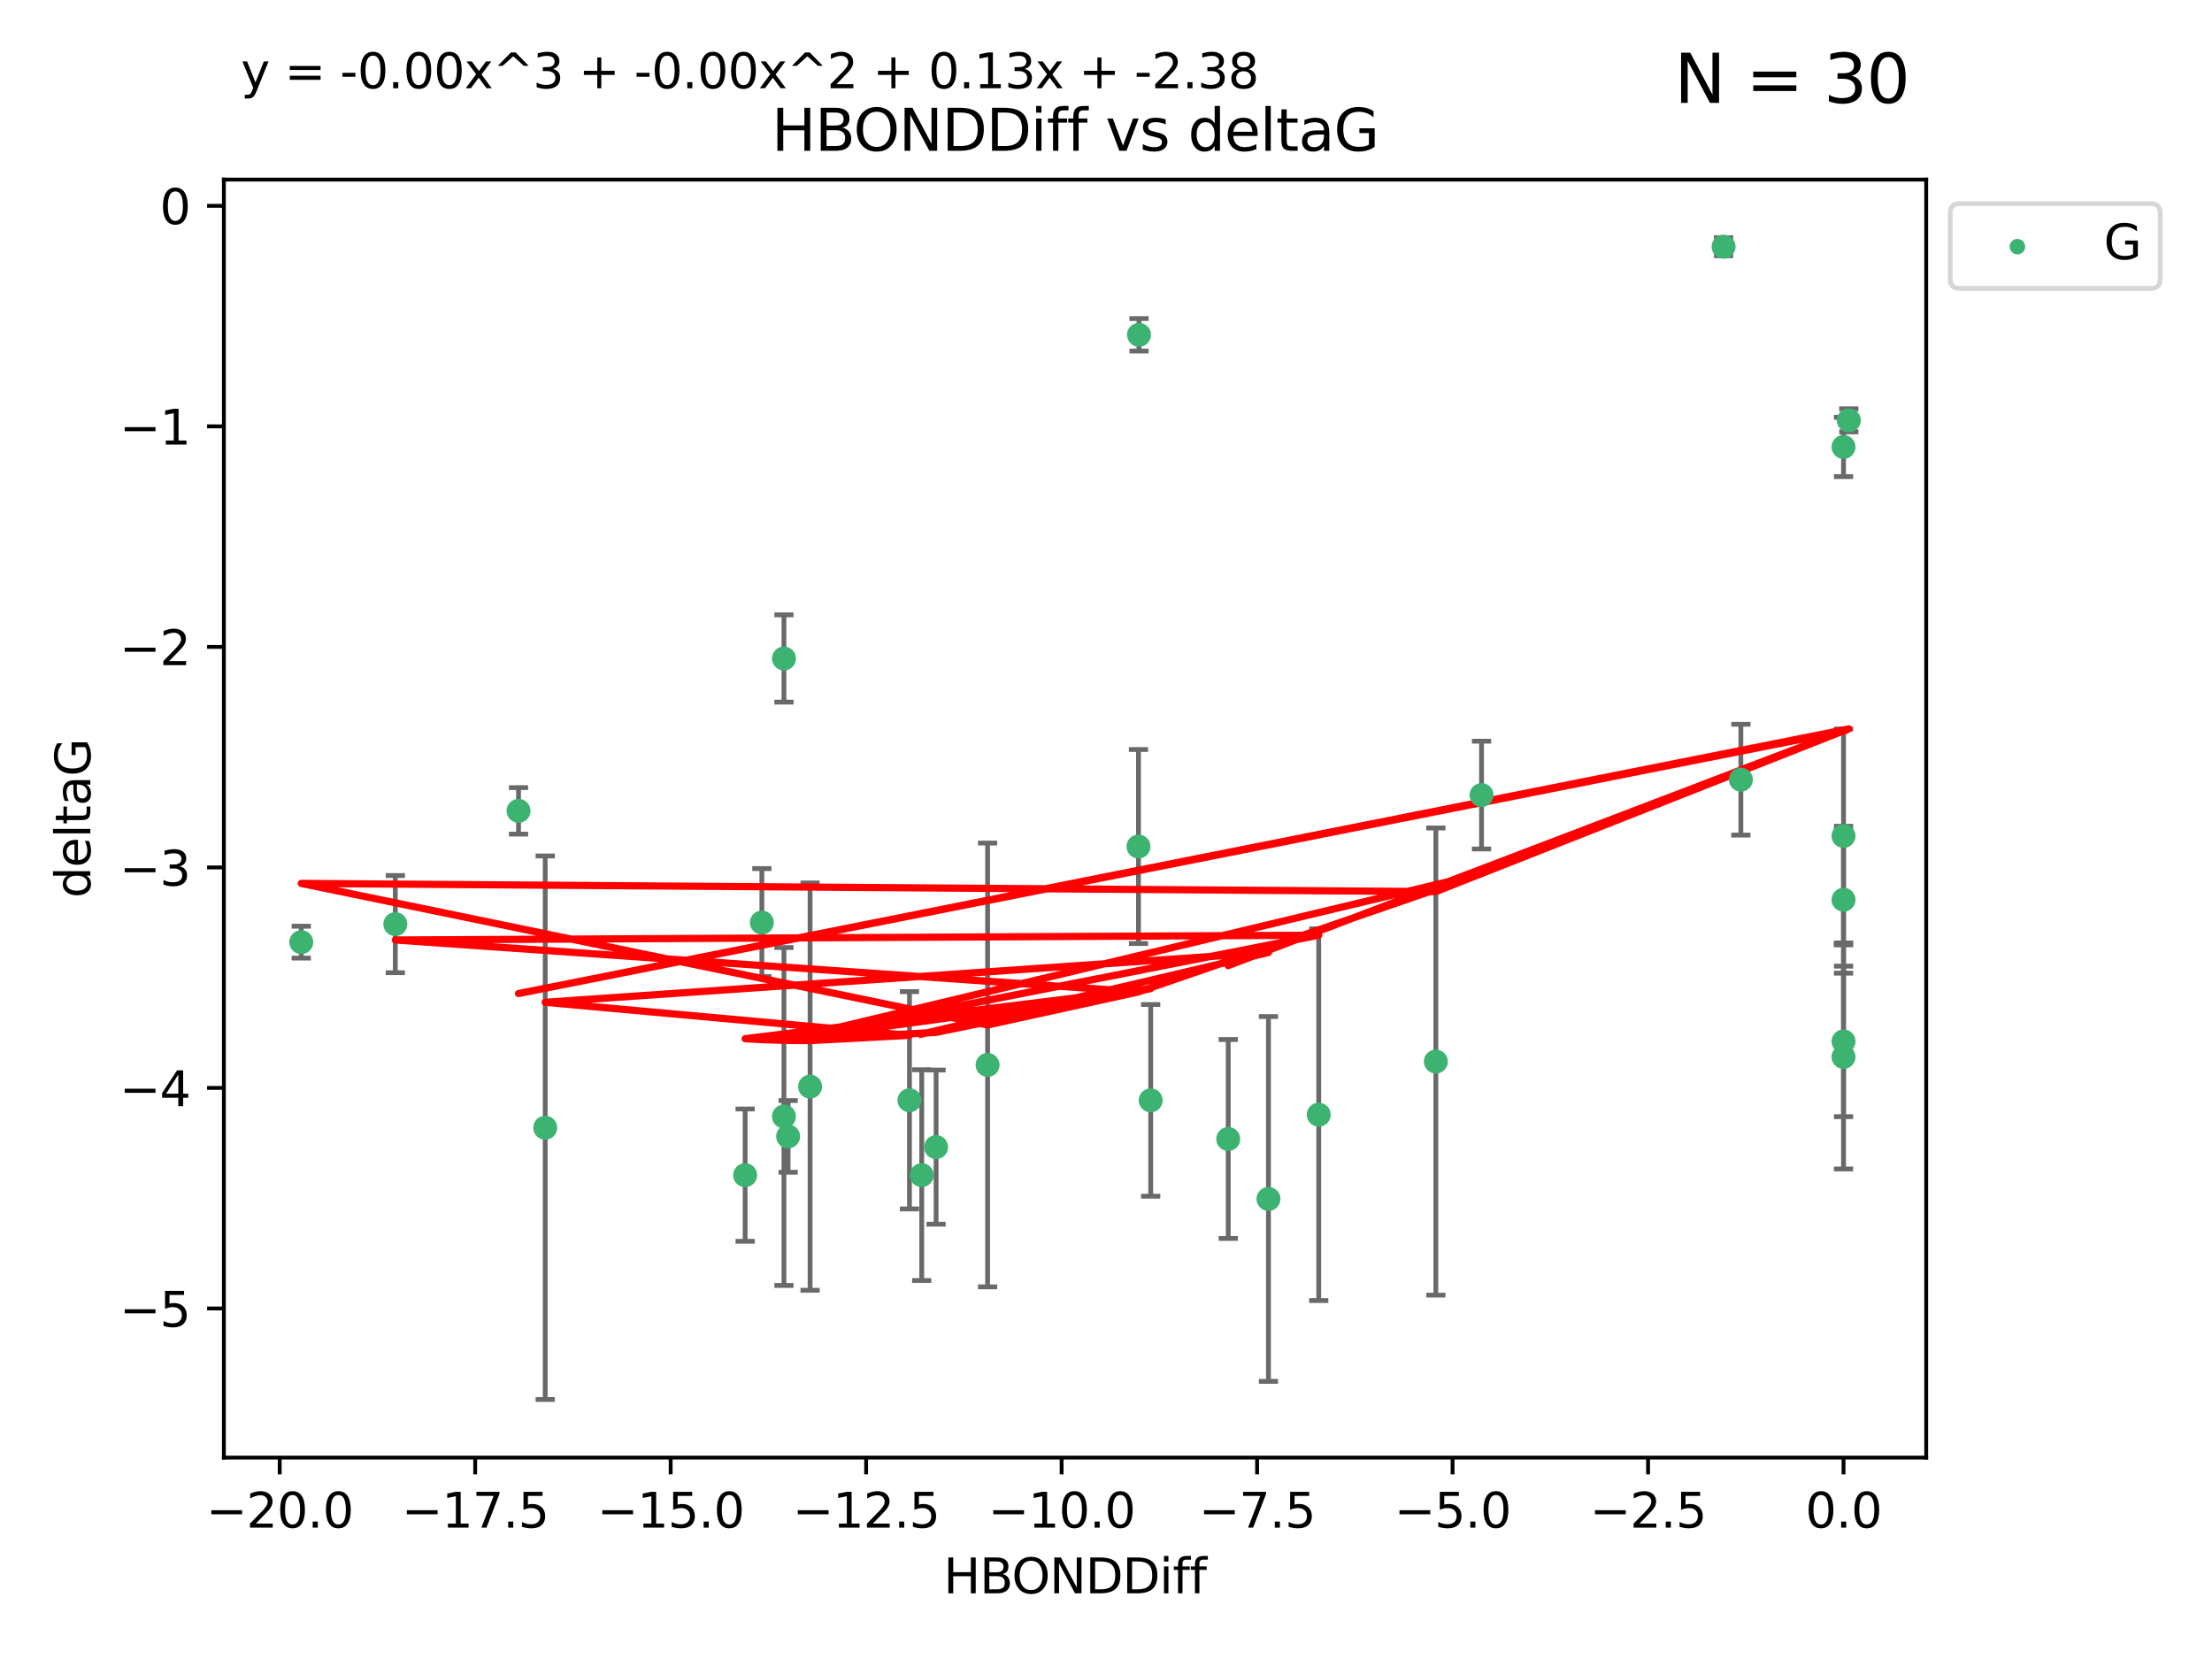 <?xml version="1.0" encoding="utf-8" standalone="no"?>
<!DOCTYPE svg PUBLIC "-//W3C//DTD SVG 1.1//EN"
  "http://www.w3.org/Graphics/SVG/1.1/DTD/svg11.dtd">
<svg xmlns:xlink="http://www.w3.org/1999/xlink" width="460.8pt" height="345.6pt" viewBox="0 0 460.8 345.6" xmlns="http://www.w3.org/2000/svg" version="1.1">
 <defs>
  <style type="text/css">*{stroke-linejoin: round; stroke-linecap: butt}</style>
 </defs>
 <g id="figure_1">
  <g id="patch_1">
   <path d="M 0 345.6 
L 460.8 345.6 
L 460.8 0 
L 0 0 
z
" style="fill: #ffffff"/>
  </g>
  <g id="axes_1">
   <g id="patch_2">
    <path d="M 46.64 303.64 
L 401.26 303.64 
L 401.26 37.411 
L 46.64 37.411 
z
" style="fill: #ffffff"/>
   </g>
   <g id="PathCollection_1">
    <defs>
     <path id="m42d927b22b" d="M 0 1.118 
C 0.297 1.118 0.581 1 0.791 0.791 
C 1 0.581 1.118 0.297 1.118 0 
C 1.118 -0.297 1 -0.581 0.791 -0.791 
C 0.581 -1 0.297 -1.118 0 -1.118 
C -0.297 -1.118 -0.581 -1 -0.791 -0.791 
C -1 -0.581 -1.118 -0.297 -1.118 0 
C -1.118 0.297 -1 0.581 -0.791 0.791 
C -0.581 1 -0.297 1.118 0 1.118 
z
" style="stroke: #3cb371"/>
    </defs>
    <g clip-path="url(#p8fd8afbc54)">
     <use xlink:href="#m42d927b22b" x="192.013" y="244.801" style="fill: #3cb371; stroke: #3cb371"/>
     <use xlink:href="#m42d927b22b" x="264.243" y="249.76" style="fill: #3cb371; stroke: #3cb371"/>
     <use xlink:href="#m42d927b22b" x="113.576" y="234.926" style="fill: #3cb371; stroke: #3cb371"/>
     <use xlink:href="#m42d927b22b" x="189.459" y="229.207" style="fill: #3cb371; stroke: #3cb371"/>
     <use xlink:href="#m42d927b22b" x="168.756" y="226.36" style="fill: #3cb371; stroke: #3cb371"/>
     <use xlink:href="#m42d927b22b" x="164.182" y="236.736" style="fill: #3cb371; stroke: #3cb371"/>
     <use xlink:href="#m42d927b22b" x="195.003" y="238.966" style="fill: #3cb371; stroke: #3cb371"/>
     <use xlink:href="#m42d927b22b" x="239.711" y="229.226" style="fill: #3cb371; stroke: #3cb371"/>
     <use xlink:href="#m42d927b22b" x="155.227" y="244.803" style="fill: #3cb371; stroke: #3cb371"/>
     <use xlink:href="#m42d927b22b" x="158.711" y="192.187" style="fill: #3cb371; stroke: #3cb371"/>
     <use xlink:href="#m42d927b22b" x="163.309" y="232.587" style="fill: #3cb371; stroke: #3cb371"/>
     <use xlink:href="#m42d927b22b" x="237.277" y="69.746" style="fill: #3cb371; stroke: #3cb371"/>
     <use xlink:href="#m42d927b22b" x="82.351" y="192.513" style="fill: #3cb371; stroke: #3cb371"/>
     <use xlink:href="#m42d927b22b" x="274.717" y="232.207" style="fill: #3cb371; stroke: #3cb371"/>
     <use xlink:href="#m42d927b22b" x="163.311" y="137.174" style="fill: #3cb371; stroke: #3cb371"/>
     <use xlink:href="#m42d927b22b" x="308.628" y="165.628" style="fill: #3cb371; stroke: #3cb371"/>
     <use xlink:href="#m42d927b22b" x="237.168" y="176.344" style="fill: #3cb371; stroke: #3cb371"/>
     <use xlink:href="#m42d927b22b" x="205.734" y="221.848" style="fill: #3cb371; stroke: #3cb371"/>
     <use xlink:href="#m42d927b22b" x="62.759" y="196.265" style="fill: #3cb371; stroke: #3cb371"/>
     <use xlink:href="#m42d927b22b" x="299.111" y="221.145" style="fill: #3cb371; stroke: #3cb371"/>
     <use xlink:href="#m42d927b22b" x="384.041" y="187.429" style="fill: #3cb371; stroke: #3cb371"/>
     <use xlink:href="#m42d927b22b" x="384.041" y="174.144" style="fill: #3cb371; stroke: #3cb371"/>
     <use xlink:href="#m42d927b22b" x="362.654" y="162.417" style="fill: #3cb371; stroke: #3cb371"/>
     <use xlink:href="#m42d927b22b" x="384.041" y="220.179" style="fill: #3cb371; stroke: #3cb371"/>
     <use xlink:href="#m42d927b22b" x="255.861" y="237.271" style="fill: #3cb371; stroke: #3cb371"/>
     <use xlink:href="#m42d927b22b" x="384.041" y="93.109" style="fill: #3cb371; stroke: #3cb371"/>
     <use xlink:href="#m42d927b22b" x="359.055" y="51.392" style="fill: #3cb371; stroke: #3cb371"/>
     <use xlink:href="#m42d927b22b" x="385.141" y="87.559" style="fill: #3cb371; stroke: #3cb371"/>
     <use xlink:href="#m42d927b22b" x="108.02" y="168.916" style="fill: #3cb371; stroke: #3cb371"/>
     <use xlink:href="#m42d927b22b" x="384.041" y="216.946" style="fill: #3cb371; stroke: #3cb371"/>
    </g>
   </g>
   <g id="matplotlib.axis_1">
    <g id="xtick_1">
     <g id="line2d_1">
      <defs>
       <path id="md6b98617ea" d="M 0 0 
L 0 3.5 
" style="stroke: #000000; stroke-width: 0.8"/>
      </defs>
      <g>
       <use xlink:href="#md6b98617ea" x="58.268" y="303.64" style="stroke: #000000; stroke-width: 0.8"/>
      </g>
     </g>
     <g id="text_1">
      <!-- −20.0 -->
      <g transform="translate(42.946 318.238)scale(0.1 -0.1)">
       <defs>
        <path id="DejaVuSans-2212" d="M 678 2272 
L 4684 2272 
L 4684 1741 
L 678 1741 
L 678 2272 
z
" transform="scale(0.016)"/>
        <path id="DejaVuSans-32" d="M 1228 531 
L 3431 531 
L 3431 0 
L 469 0 
L 469 531 
Q 828 903 1448 1529 
Q 2069 2156 2228 2338 
Q 2531 2678 2651 2914 
Q 2772 3150 2772 3378 
Q 2772 3750 2511 3984 
Q 2250 4219 1831 4219 
Q 1534 4219 1204 4116 
Q 875 4013 500 3803 
L 500 4441 
Q 881 4594 1212 4672 
Q 1544 4750 1819 4750 
Q 2544 4750 2975 4387 
Q 3406 4025 3406 3419 
Q 3406 3131 3298 2873 
Q 3191 2616 2906 2266 
Q 2828 2175 2409 1742 
Q 1991 1309 1228 531 
z
" transform="scale(0.016)"/>
        <path id="DejaVuSans-30" d="M 2034 4250 
Q 1547 4250 1301 3770 
Q 1056 3291 1056 2328 
Q 1056 1369 1301 889 
Q 1547 409 2034 409 
Q 2525 409 2770 889 
Q 3016 1369 3016 2328 
Q 3016 3291 2770 3770 
Q 2525 4250 2034 4250 
z
M 2034 4750 
Q 2819 4750 3233 4129 
Q 3647 3509 3647 2328 
Q 3647 1150 3233 529 
Q 2819 -91 2034 -91 
Q 1250 -91 836 529 
Q 422 1150 422 2328 
Q 422 3509 836 4129 
Q 1250 4750 2034 4750 
z
" transform="scale(0.016)"/>
        <path id="DejaVuSans-2e" d="M 684 794 
L 1344 794 
L 1344 0 
L 684 0 
L 684 794 
z
" transform="scale(0.016)"/>
       </defs>
       <use xlink:href="#DejaVuSans-2212"/>
       <use xlink:href="#DejaVuSans-32" x="83.789"/>
       <use xlink:href="#DejaVuSans-30" x="147.412"/>
       <use xlink:href="#DejaVuSans-2e" x="211.035"/>
       <use xlink:href="#DejaVuSans-30" x="242.822"/>
      </g>
     </g>
    </g>
    <g id="xtick_2">
     <g id="line2d_2">
      <g>
       <use xlink:href="#md6b98617ea" x="98.99" y="303.64" style="stroke: #000000; stroke-width: 0.8"/>
      </g>
     </g>
     <g id="text_2">
      <!-- −17.5 -->
      <g transform="translate(83.667 318.238)scale(0.1 -0.1)">
       <defs>
        <path id="DejaVuSans-31" d="M 794 531 
L 1825 531 
L 1825 4091 
L 703 3866 
L 703 4441 
L 1819 4666 
L 2450 4666 
L 2450 531 
L 3481 531 
L 3481 0 
L 794 0 
L 794 531 
z
" transform="scale(0.016)"/>
        <path id="DejaVuSans-37" d="M 525 4666 
L 3525 4666 
L 3525 4397 
L 1831 0 
L 1172 0 
L 2766 4134 
L 525 4134 
L 525 4666 
z
" transform="scale(0.016)"/>
        <path id="DejaVuSans-35" d="M 691 4666 
L 3169 4666 
L 3169 4134 
L 1269 4134 
L 1269 2991 
Q 1406 3038 1543 3061 
Q 1681 3084 1819 3084 
Q 2600 3084 3056 2656 
Q 3513 2228 3513 1497 
Q 3513 744 3044 326 
Q 2575 -91 1722 -91 
Q 1428 -91 1123 -41 
Q 819 9 494 109 
L 494 744 
Q 775 591 1075 516 
Q 1375 441 1709 441 
Q 2250 441 2565 725 
Q 2881 1009 2881 1497 
Q 2881 1984 2565 2268 
Q 2250 2553 1709 2553 
Q 1456 2553 1204 2497 
Q 953 2441 691 2322 
L 691 4666 
z
" transform="scale(0.016)"/>
       </defs>
       <use xlink:href="#DejaVuSans-2212"/>
       <use xlink:href="#DejaVuSans-31" x="83.789"/>
       <use xlink:href="#DejaVuSans-37" x="147.412"/>
       <use xlink:href="#DejaVuSans-2e" x="211.035"/>
       <use xlink:href="#DejaVuSans-35" x="242.822"/>
      </g>
     </g>
    </g>
    <g id="xtick_3">
     <g id="line2d_3">
      <g>
       <use xlink:href="#md6b98617ea" x="139.712" y="303.64" style="stroke: #000000; stroke-width: 0.8"/>
      </g>
     </g>
     <g id="text_3">
      <!-- −15.0 -->
      <g transform="translate(124.389 318.238)scale(0.1 -0.1)">
       <use xlink:href="#DejaVuSans-2212"/>
       <use xlink:href="#DejaVuSans-31" x="83.789"/>
       <use xlink:href="#DejaVuSans-35" x="147.412"/>
       <use xlink:href="#DejaVuSans-2e" x="211.035"/>
       <use xlink:href="#DejaVuSans-30" x="242.822"/>
      </g>
     </g>
    </g>
    <g id="xtick_4">
     <g id="line2d_4">
      <g>
       <use xlink:href="#md6b98617ea" x="180.433" y="303.64" style="stroke: #000000; stroke-width: 0.8"/>
      </g>
     </g>
     <g id="text_4">
      <!-- −12.5 -->
      <g transform="translate(165.111 318.238)scale(0.1 -0.1)">
       <use xlink:href="#DejaVuSans-2212"/>
       <use xlink:href="#DejaVuSans-31" x="83.789"/>
       <use xlink:href="#DejaVuSans-32" x="147.412"/>
       <use xlink:href="#DejaVuSans-2e" x="211.035"/>
       <use xlink:href="#DejaVuSans-35" x="242.822"/>
      </g>
     </g>
    </g>
    <g id="xtick_5">
     <g id="line2d_5">
      <g>
       <use xlink:href="#md6b98617ea" x="221.155" y="303.64" style="stroke: #000000; stroke-width: 0.8"/>
      </g>
     </g>
     <g id="text_5">
      <!-- −10.0 -->
      <g transform="translate(205.832 318.238)scale(0.1 -0.1)">
       <use xlink:href="#DejaVuSans-2212"/>
       <use xlink:href="#DejaVuSans-31" x="83.789"/>
       <use xlink:href="#DejaVuSans-30" x="147.412"/>
       <use xlink:href="#DejaVuSans-2e" x="211.035"/>
       <use xlink:href="#DejaVuSans-30" x="242.822"/>
      </g>
     </g>
    </g>
    <g id="xtick_6">
     <g id="line2d_6">
      <g>
       <use xlink:href="#md6b98617ea" x="261.877" y="303.64" style="stroke: #000000; stroke-width: 0.8"/>
      </g>
     </g>
     <g id="text_6">
      <!-- −7.5 -->
      <g transform="translate(249.735 318.238)scale(0.1 -0.1)">
       <use xlink:href="#DejaVuSans-2212"/>
       <use xlink:href="#DejaVuSans-37" x="83.789"/>
       <use xlink:href="#DejaVuSans-2e" x="147.412"/>
       <use xlink:href="#DejaVuSans-35" x="179.199"/>
      </g>
     </g>
    </g>
    <g id="xtick_7">
     <g id="line2d_7">
      <g>
       <use xlink:href="#md6b98617ea" x="302.598" y="303.64" style="stroke: #000000; stroke-width: 0.8"/>
      </g>
     </g>
     <g id="text_7">
      <!-- −5.0 -->
      <g transform="translate(290.457 318.238)scale(0.1 -0.1)">
       <use xlink:href="#DejaVuSans-2212"/>
       <use xlink:href="#DejaVuSans-35" x="83.789"/>
       <use xlink:href="#DejaVuSans-2e" x="147.412"/>
       <use xlink:href="#DejaVuSans-30" x="179.199"/>
      </g>
     </g>
    </g>
    <g id="xtick_8">
     <g id="line2d_8">
      <g>
       <use xlink:href="#md6b98617ea" x="343.32" y="303.64" style="stroke: #000000; stroke-width: 0.8"/>
      </g>
     </g>
     <g id="text_8">
      <!-- −2.5 -->
      <g transform="translate(331.178 318.238)scale(0.1 -0.1)">
       <use xlink:href="#DejaVuSans-2212"/>
       <use xlink:href="#DejaVuSans-32" x="83.789"/>
       <use xlink:href="#DejaVuSans-2e" x="147.412"/>
       <use xlink:href="#DejaVuSans-35" x="179.199"/>
      </g>
     </g>
    </g>
    <g id="xtick_9">
     <g id="line2d_9">
      <g>
       <use xlink:href="#md6b98617ea" x="384.041" y="303.64" style="stroke: #000000; stroke-width: 0.8"/>
      </g>
     </g>
     <g id="text_9">
      <!-- 0.0 -->
      <g transform="translate(376.09 318.238)scale(0.1 -0.1)">
       <use xlink:href="#DejaVuSans-30"/>
       <use xlink:href="#DejaVuSans-2e" x="63.623"/>
       <use xlink:href="#DejaVuSans-30" x="95.41"/>
      </g>
     </g>
    </g>
    <g id="text_10">
     <!-- HBONDDiff -->
     <g transform="translate(196.561 331.917)scale(0.1 -0.1)">
      <defs>
       <path id="DejaVuSans-48" d="M 628 4666 
L 1259 4666 
L 1259 2753 
L 3553 2753 
L 3553 4666 
L 4184 4666 
L 4184 0 
L 3553 0 
L 3553 2222 
L 1259 2222 
L 1259 0 
L 628 0 
L 628 4666 
z
" transform="scale(0.016)"/>
       <path id="DejaVuSans-42" d="M 1259 2228 
L 1259 519 
L 2272 519 
Q 2781 519 3026 730 
Q 3272 941 3272 1375 
Q 3272 1813 3026 2020 
Q 2781 2228 2272 2228 
L 1259 2228 
z
M 1259 4147 
L 1259 2741 
L 2194 2741 
Q 2656 2741 2882 2914 
Q 3109 3088 3109 3444 
Q 3109 3797 2882 3972 
Q 2656 4147 2194 4147 
L 1259 4147 
z
M 628 4666 
L 2241 4666 
Q 2963 4666 3353 4366 
Q 3744 4066 3744 3513 
Q 3744 3084 3544 2831 
Q 3344 2578 2956 2516 
Q 3422 2416 3680 2098 
Q 3938 1781 3938 1306 
Q 3938 681 3513 340 
Q 3088 0 2303 0 
L 628 0 
L 628 4666 
z
" transform="scale(0.016)"/>
       <path id="DejaVuSans-4f" d="M 2522 4238 
Q 1834 4238 1429 3725 
Q 1025 3213 1025 2328 
Q 1025 1447 1429 934 
Q 1834 422 2522 422 
Q 3209 422 3611 934 
Q 4013 1447 4013 2328 
Q 4013 3213 3611 3725 
Q 3209 4238 2522 4238 
z
M 2522 4750 
Q 3503 4750 4090 4092 
Q 4678 3434 4678 2328 
Q 4678 1225 4090 567 
Q 3503 -91 2522 -91 
Q 1538 -91 948 565 
Q 359 1222 359 2328 
Q 359 3434 948 4092 
Q 1538 4750 2522 4750 
z
" transform="scale(0.016)"/>
       <path id="DejaVuSans-4e" d="M 628 4666 
L 1478 4666 
L 3547 763 
L 3547 4666 
L 4159 4666 
L 4159 0 
L 3309 0 
L 1241 3903 
L 1241 0 
L 628 0 
L 628 4666 
z
" transform="scale(0.016)"/>
       <path id="DejaVuSans-44" d="M 1259 4147 
L 1259 519 
L 2022 519 
Q 2988 519 3436 956 
Q 3884 1394 3884 2338 
Q 3884 3275 3436 3711 
Q 2988 4147 2022 4147 
L 1259 4147 
z
M 628 4666 
L 1925 4666 
Q 3281 4666 3915 4102 
Q 4550 3538 4550 2338 
Q 4550 1131 3912 565 
Q 3275 0 1925 0 
L 628 0 
L 628 4666 
z
" transform="scale(0.016)"/>
       <path id="DejaVuSans-69" d="M 603 3500 
L 1178 3500 
L 1178 0 
L 603 0 
L 603 3500 
z
M 603 4863 
L 1178 4863 
L 1178 4134 
L 603 4134 
L 603 4863 
z
" transform="scale(0.016)"/>
       <path id="DejaVuSans-66" d="M 2375 4863 
L 2375 4384 
L 1825 4384 
Q 1516 4384 1395 4259 
Q 1275 4134 1275 3809 
L 1275 3500 
L 2222 3500 
L 2222 3053 
L 1275 3053 
L 1275 0 
L 697 0 
L 697 3053 
L 147 3053 
L 147 3500 
L 697 3500 
L 697 3744 
Q 697 4328 969 4595 
Q 1241 4863 1831 4863 
L 2375 4863 
z
" transform="scale(0.016)"/>
      </defs>
      <use xlink:href="#DejaVuSans-48"/>
      <use xlink:href="#DejaVuSans-42" x="75.195"/>
      <use xlink:href="#DejaVuSans-4f" x="142.049"/>
      <use xlink:href="#DejaVuSans-4e" x="220.76"/>
      <use xlink:href="#DejaVuSans-44" x="295.564"/>
      <use xlink:href="#DejaVuSans-44" x="372.566"/>
      <use xlink:href="#DejaVuSans-69" x="449.568"/>
      <use xlink:href="#DejaVuSans-66" x="477.352"/>
      <use xlink:href="#DejaVuSans-66" x="512.557"/>
     </g>
    </g>
   </g>
   <g id="matplotlib.axis_2">
    <g id="ytick_1">
     <g id="line2d_10">
      <defs>
       <path id="m2f2ed329f3" d="M 0 0 
L -3.5 0 
" style="stroke: #000000; stroke-width: 0.8"/>
      </defs>
      <g>
       <use xlink:href="#m2f2ed329f3" x="46.64" y="272.58" style="stroke: #000000; stroke-width: 0.8"/>
      </g>
     </g>
     <g id="text_11">
      <!-- −5 -->
      <g transform="translate(24.898 276.379)scale(0.1 -0.1)">
       <use xlink:href="#DejaVuSans-2212"/>
       <use xlink:href="#DejaVuSans-35" x="83.789"/>
      </g>
     </g>
    </g>
    <g id="ytick_2">
     <g id="line2d_11">
      <g>
       <use xlink:href="#m2f2ed329f3" x="46.64" y="226.639" style="stroke: #000000; stroke-width: 0.8"/>
      </g>
     </g>
     <g id="text_12">
      <!-- −4 -->
      <g transform="translate(24.898 230.438)scale(0.1 -0.1)">
       <defs>
        <path id="DejaVuSans-34" d="M 2419 4116 
L 825 1625 
L 2419 1625 
L 2419 4116 
z
M 2253 4666 
L 3047 4666 
L 3047 1625 
L 3713 1625 
L 3713 1100 
L 3047 1100 
L 3047 0 
L 2419 0 
L 2419 1100 
L 313 1100 
L 313 1709 
L 2253 4666 
z
" transform="scale(0.016)"/>
       </defs>
       <use xlink:href="#DejaVuSans-2212"/>
       <use xlink:href="#DejaVuSans-34" x="83.789"/>
      </g>
     </g>
    </g>
    <g id="ytick_3">
     <g id="line2d_12">
      <g>
       <use xlink:href="#m2f2ed329f3" x="46.64" y="180.698" style="stroke: #000000; stroke-width: 0.8"/>
      </g>
     </g>
     <g id="text_13">
      <!-- −3 -->
      <g transform="translate(24.898 184.498)scale(0.1 -0.1)">
       <defs>
        <path id="DejaVuSans-33" d="M 2597 2516 
Q 3050 2419 3304 2112 
Q 3559 1806 3559 1356 
Q 3559 666 3084 287 
Q 2609 -91 1734 -91 
Q 1441 -91 1130 -33 
Q 819 25 488 141 
L 488 750 
Q 750 597 1062 519 
Q 1375 441 1716 441 
Q 2309 441 2620 675 
Q 2931 909 2931 1356 
Q 2931 1769 2642 2001 
Q 2353 2234 1838 2234 
L 1294 2234 
L 1294 2753 
L 1863 2753 
Q 2328 2753 2575 2939 
Q 2822 3125 2822 3475 
Q 2822 3834 2567 4026 
Q 2313 4219 1838 4219 
Q 1578 4219 1281 4162 
Q 984 4106 628 3988 
L 628 4550 
Q 988 4650 1302 4700 
Q 1616 4750 1894 4750 
Q 2613 4750 3031 4423 
Q 3450 4097 3450 3541 
Q 3450 3153 3228 2886 
Q 3006 2619 2597 2516 
z
" transform="scale(0.016)"/>
       </defs>
       <use xlink:href="#DejaVuSans-2212"/>
       <use xlink:href="#DejaVuSans-33" x="83.789"/>
      </g>
     </g>
    </g>
    <g id="ytick_4">
     <g id="line2d_13">
      <g>
       <use xlink:href="#m2f2ed329f3" x="46.64" y="134.758" style="stroke: #000000; stroke-width: 0.8"/>
      </g>
     </g>
     <g id="text_14">
      <!-- −2 -->
      <g transform="translate(24.898 138.557)scale(0.1 -0.1)">
       <use xlink:href="#DejaVuSans-2212"/>
       <use xlink:href="#DejaVuSans-32" x="83.789"/>
      </g>
     </g>
    </g>
    <g id="ytick_5">
     <g id="line2d_14">
      <g>
       <use xlink:href="#m2f2ed329f3" x="46.64" y="88.817" style="stroke: #000000; stroke-width: 0.8"/>
      </g>
     </g>
     <g id="text_15">
      <!-- −1 -->
      <g transform="translate(24.898 92.616)scale(0.1 -0.1)">
       <use xlink:href="#DejaVuSans-2212"/>
       <use xlink:href="#DejaVuSans-31" x="83.789"/>
      </g>
     </g>
    </g>
    <g id="ytick_6">
     <g id="line2d_15">
      <g>
       <use xlink:href="#m2f2ed329f3" x="46.64" y="42.876" style="stroke: #000000; stroke-width: 0.8"/>
      </g>
     </g>
     <g id="text_16">
      <!-- 0 -->
      <g transform="translate(33.278 46.676)scale(0.1 -0.1)">
       <use xlink:href="#DejaVuSans-30"/>
      </g>
     </g>
    </g>
    <g id="text_17">
     <!-- deltaG -->
     <g transform="translate(18.818 187.064)rotate(-90)scale(0.1 -0.1)">
      <defs>
       <path id="DejaVuSans-64" d="M 2906 2969 
L 2906 4863 
L 3481 4863 
L 3481 0 
L 2906 0 
L 2906 525 
Q 2725 213 2448 61 
Q 2172 -91 1784 -91 
Q 1150 -91 751 415 
Q 353 922 353 1747 
Q 353 2572 751 3078 
Q 1150 3584 1784 3584 
Q 2172 3584 2448 3432 
Q 2725 3281 2906 2969 
z
M 947 1747 
Q 947 1113 1208 752 
Q 1469 391 1925 391 
Q 2381 391 2643 752 
Q 2906 1113 2906 1747 
Q 2906 2381 2643 2742 
Q 2381 3103 1925 3103 
Q 1469 3103 1208 2742 
Q 947 2381 947 1747 
z
" transform="scale(0.016)"/>
       <path id="DejaVuSans-65" d="M 3597 1894 
L 3597 1613 
L 953 1613 
Q 991 1019 1311 708 
Q 1631 397 2203 397 
Q 2534 397 2845 478 
Q 3156 559 3463 722 
L 3463 178 
Q 3153 47 2828 -22 
Q 2503 -91 2169 -91 
Q 1331 -91 842 396 
Q 353 884 353 1716 
Q 353 2575 817 3079 
Q 1281 3584 2069 3584 
Q 2775 3584 3186 3129 
Q 3597 2675 3597 1894 
z
M 3022 2063 
Q 3016 2534 2758 2815 
Q 2500 3097 2075 3097 
Q 1594 3097 1305 2825 
Q 1016 2553 972 2059 
L 3022 2063 
z
" transform="scale(0.016)"/>
       <path id="DejaVuSans-6c" d="M 603 4863 
L 1178 4863 
L 1178 0 
L 603 0 
L 603 4863 
z
" transform="scale(0.016)"/>
       <path id="DejaVuSans-74" d="M 1172 4494 
L 1172 3500 
L 2356 3500 
L 2356 3053 
L 1172 3053 
L 1172 1153 
Q 1172 725 1289 603 
Q 1406 481 1766 481 
L 2356 481 
L 2356 0 
L 1766 0 
Q 1100 0 847 248 
Q 594 497 594 1153 
L 594 3053 
L 172 3053 
L 172 3500 
L 594 3500 
L 594 4494 
L 1172 4494 
z
" transform="scale(0.016)"/>
       <path id="DejaVuSans-61" d="M 2194 1759 
Q 1497 1759 1228 1600 
Q 959 1441 959 1056 
Q 959 750 1161 570 
Q 1363 391 1709 391 
Q 2188 391 2477 730 
Q 2766 1069 2766 1631 
L 2766 1759 
L 2194 1759 
z
M 3341 1997 
L 3341 0 
L 2766 0 
L 2766 531 
Q 2569 213 2275 61 
Q 1981 -91 1556 -91 
Q 1019 -91 701 211 
Q 384 513 384 1019 
Q 384 1609 779 1909 
Q 1175 2209 1959 2209 
L 2766 2209 
L 2766 2266 
Q 2766 2663 2505 2880 
Q 2244 3097 1772 3097 
Q 1472 3097 1187 3025 
Q 903 2953 641 2809 
L 641 3341 
Q 956 3463 1253 3523 
Q 1550 3584 1831 3584 
Q 2591 3584 2966 3190 
Q 3341 2797 3341 1997 
z
" transform="scale(0.016)"/>
       <path id="DejaVuSans-47" d="M 3809 666 
L 3809 1919 
L 2778 1919 
L 2778 2438 
L 4434 2438 
L 4434 434 
Q 4069 175 3628 42 
Q 3188 -91 2688 -91 
Q 1594 -91 976 548 
Q 359 1188 359 2328 
Q 359 3472 976 4111 
Q 1594 4750 2688 4750 
Q 3144 4750 3555 4637 
Q 3966 4525 4313 4306 
L 4313 3634 
Q 3963 3931 3569 4081 
Q 3175 4231 2741 4231 
Q 1884 4231 1454 3753 
Q 1025 3275 1025 2328 
Q 1025 1384 1454 906 
Q 1884 428 2741 428 
Q 3075 428 3337 486 
Q 3600 544 3809 666 
z
" transform="scale(0.016)"/>
      </defs>
      <use xlink:href="#DejaVuSans-64"/>
      <use xlink:href="#DejaVuSans-65" x="63.477"/>
      <use xlink:href="#DejaVuSans-6c" x="125"/>
      <use xlink:href="#DejaVuSans-74" x="152.783"/>
      <use xlink:href="#DejaVuSans-61" x="191.992"/>
      <use xlink:href="#DejaVuSans-47" x="253.271"/>
     </g>
    </g>
   </g>
   <g id="LineCollection_1">
    <path d="M 192.013 266.756 
L 192.013 222.846 
" clip-path="url(#p8fd8afbc54)" style="fill: none; stroke: #696969"/>
    <path d="M 264.243 287.759 
L 264.243 211.762 
" clip-path="url(#p8fd8afbc54)" style="fill: none; stroke: #696969"/>
    <path d="M 113.576 291.539 
L 113.576 178.313 
" clip-path="url(#p8fd8afbc54)" style="fill: none; stroke: #696969"/>
    <path d="M 189.459 251.842 
L 189.459 206.572 
" clip-path="url(#p8fd8afbc54)" style="fill: none; stroke: #696969"/>
    <path d="M 168.756 268.784 
L 168.756 183.936 
" clip-path="url(#p8fd8afbc54)" style="fill: none; stroke: #696969"/>
    <path d="M 164.182 244.208 
L 164.182 229.264 
" clip-path="url(#p8fd8afbc54)" style="fill: none; stroke: #696969"/>
    <path d="M 195.003 255.018 
L 195.003 222.914 
" clip-path="url(#p8fd8afbc54)" style="fill: none; stroke: #696969"/>
    <path d="M 239.711 249.192 
L 239.711 209.26 
" clip-path="url(#p8fd8afbc54)" style="fill: none; stroke: #696969"/>
    <path d="M 155.227 258.582 
L 155.227 231.024 
" clip-path="url(#p8fd8afbc54)" style="fill: none; stroke: #696969"/>
    <path d="M 158.711 203.432 
L 158.711 180.942 
" clip-path="url(#p8fd8afbc54)" style="fill: none; stroke: #696969"/>
    <path d="M 163.309 267.782 
L 163.309 197.392 
" clip-path="url(#p8fd8afbc54)" style="fill: none; stroke: #696969"/>
    <path d="M 237.277 73.128 
L 237.277 66.364 
" clip-path="url(#p8fd8afbc54)" style="fill: none; stroke: #696969"/>
    <path d="M 82.351 202.633 
L 82.351 182.392 
" clip-path="url(#p8fd8afbc54)" style="fill: none; stroke: #696969"/>
    <path d="M 274.717 270.925 
L 274.717 193.49 
" clip-path="url(#p8fd8afbc54)" style="fill: none; stroke: #696969"/>
    <path d="M 163.311 146.264 
L 163.311 128.083 
" clip-path="url(#p8fd8afbc54)" style="fill: none; stroke: #696969"/>
    <path d="M 308.628 176.852 
L 308.628 154.404 
" clip-path="url(#p8fd8afbc54)" style="fill: none; stroke: #696969"/>
    <path d="M 237.168 196.549 
L 237.168 156.139 
" clip-path="url(#p8fd8afbc54)" style="fill: none; stroke: #696969"/>
    <path d="M 205.734 268.073 
L 205.734 175.623 
" clip-path="url(#p8fd8afbc54)" style="fill: none; stroke: #696969"/>
    <path d="M 62.759 199.585 
L 62.759 192.945 
" clip-path="url(#p8fd8afbc54)" style="fill: none; stroke: #696969"/>
    <path d="M 299.111 269.803 
L 299.111 172.488 
" clip-path="url(#p8fd8afbc54)" style="fill: none; stroke: #696969"/>
    <path d="M 384.041 202.728 
L 384.041 172.13 
" clip-path="url(#p8fd8afbc54)" style="fill: none; stroke: #696969"/>
    <path d="M 384.041 196.426 
L 384.041 151.862 
" clip-path="url(#p8fd8afbc54)" style="fill: none; stroke: #696969"/>
    <path d="M 362.654 173.959 
L 362.654 150.875 
" clip-path="url(#p8fd8afbc54)" style="fill: none; stroke: #696969"/>
    <path d="M 384.041 243.521 
L 384.041 196.837 
" clip-path="url(#p8fd8afbc54)" style="fill: none; stroke: #696969"/>
    <path d="M 255.861 257.991 
L 255.861 216.551 
" clip-path="url(#p8fd8afbc54)" style="fill: none; stroke: #696969"/>
    <path d="M 384.041 99.282 
L 384.041 86.936 
" clip-path="url(#p8fd8afbc54)" style="fill: none; stroke: #696969"/>
    <path d="M 359.055 53.271 
L 359.055 49.513 
" clip-path="url(#p8fd8afbc54)" style="fill: none; stroke: #696969"/>
    <path d="M 385.141 89.96 
L 385.141 85.158 
" clip-path="url(#p8fd8afbc54)" style="fill: none; stroke: #696969"/>
    <path d="M 108.02 173.755 
L 108.02 164.078 
" clip-path="url(#p8fd8afbc54)" style="fill: none; stroke: #696969"/>
    <path d="M 384.041 232.625 
L 384.041 201.266 
" clip-path="url(#p8fd8afbc54)" style="fill: none; stroke: #696969"/>
   </g>
   <g id="line2d_16">
    <defs>
     <path id="m1ef5d51464" d="M 2 0 
L -2 -0 
" style="stroke: #696969"/>
    </defs>
    <g clip-path="url(#p8fd8afbc54)">
     <use xlink:href="#m1ef5d51464" x="192.013" y="266.756" style="fill: #696969; stroke: #696969"/>
     <use xlink:href="#m1ef5d51464" x="264.243" y="287.759" style="fill: #696969; stroke: #696969"/>
     <use xlink:href="#m1ef5d51464" x="113.576" y="291.539" style="fill: #696969; stroke: #696969"/>
     <use xlink:href="#m1ef5d51464" x="189.459" y="251.842" style="fill: #696969; stroke: #696969"/>
     <use xlink:href="#m1ef5d51464" x="168.756" y="268.784" style="fill: #696969; stroke: #696969"/>
     <use xlink:href="#m1ef5d51464" x="164.182" y="244.208" style="fill: #696969; stroke: #696969"/>
     <use xlink:href="#m1ef5d51464" x="195.003" y="255.018" style="fill: #696969; stroke: #696969"/>
     <use xlink:href="#m1ef5d51464" x="239.711" y="249.192" style="fill: #696969; stroke: #696969"/>
     <use xlink:href="#m1ef5d51464" x="155.227" y="258.582" style="fill: #696969; stroke: #696969"/>
     <use xlink:href="#m1ef5d51464" x="158.711" y="203.432" style="fill: #696969; stroke: #696969"/>
     <use xlink:href="#m1ef5d51464" x="163.309" y="267.782" style="fill: #696969; stroke: #696969"/>
     <use xlink:href="#m1ef5d51464" x="237.277" y="73.128" style="fill: #696969; stroke: #696969"/>
     <use xlink:href="#m1ef5d51464" x="82.351" y="202.633" style="fill: #696969; stroke: #696969"/>
     <use xlink:href="#m1ef5d51464" x="274.717" y="270.925" style="fill: #696969; stroke: #696969"/>
     <use xlink:href="#m1ef5d51464" x="163.311" y="146.264" style="fill: #696969; stroke: #696969"/>
     <use xlink:href="#m1ef5d51464" x="308.628" y="176.852" style="fill: #696969; stroke: #696969"/>
     <use xlink:href="#m1ef5d51464" x="237.168" y="196.549" style="fill: #696969; stroke: #696969"/>
     <use xlink:href="#m1ef5d51464" x="205.734" y="268.073" style="fill: #696969; stroke: #696969"/>
     <use xlink:href="#m1ef5d51464" x="62.759" y="199.585" style="fill: #696969; stroke: #696969"/>
     <use xlink:href="#m1ef5d51464" x="299.111" y="269.803" style="fill: #696969; stroke: #696969"/>
     <use xlink:href="#m1ef5d51464" x="384.041" y="202.728" style="fill: #696969; stroke: #696969"/>
     <use xlink:href="#m1ef5d51464" x="384.041" y="196.426" style="fill: #696969; stroke: #696969"/>
     <use xlink:href="#m1ef5d51464" x="362.654" y="173.959" style="fill: #696969; stroke: #696969"/>
     <use xlink:href="#m1ef5d51464" x="384.041" y="243.521" style="fill: #696969; stroke: #696969"/>
     <use xlink:href="#m1ef5d51464" x="255.861" y="257.991" style="fill: #696969; stroke: #696969"/>
     <use xlink:href="#m1ef5d51464" x="384.041" y="99.282" style="fill: #696969; stroke: #696969"/>
     <use xlink:href="#m1ef5d51464" x="359.055" y="53.271" style="fill: #696969; stroke: #696969"/>
     <use xlink:href="#m1ef5d51464" x="385.141" y="89.96" style="fill: #696969; stroke: #696969"/>
     <use xlink:href="#m1ef5d51464" x="108.02" y="173.755" style="fill: #696969; stroke: #696969"/>
     <use xlink:href="#m1ef5d51464" x="384.041" y="232.625" style="fill: #696969; stroke: #696969"/>
    </g>
   </g>
   <g id="line2d_17">
    <g clip-path="url(#p8fd8afbc54)">
     <use xlink:href="#m1ef5d51464" x="192.013" y="222.846" style="fill: #696969; stroke: #696969"/>
     <use xlink:href="#m1ef5d51464" x="264.243" y="211.762" style="fill: #696969; stroke: #696969"/>
     <use xlink:href="#m1ef5d51464" x="113.576" y="178.313" style="fill: #696969; stroke: #696969"/>
     <use xlink:href="#m1ef5d51464" x="189.459" y="206.572" style="fill: #696969; stroke: #696969"/>
     <use xlink:href="#m1ef5d51464" x="168.756" y="183.936" style="fill: #696969; stroke: #696969"/>
     <use xlink:href="#m1ef5d51464" x="164.182" y="229.264" style="fill: #696969; stroke: #696969"/>
     <use xlink:href="#m1ef5d51464" x="195.003" y="222.914" style="fill: #696969; stroke: #696969"/>
     <use xlink:href="#m1ef5d51464" x="239.711" y="209.26" style="fill: #696969; stroke: #696969"/>
     <use xlink:href="#m1ef5d51464" x="155.227" y="231.024" style="fill: #696969; stroke: #696969"/>
     <use xlink:href="#m1ef5d51464" x="158.711" y="180.942" style="fill: #696969; stroke: #696969"/>
     <use xlink:href="#m1ef5d51464" x="163.309" y="197.392" style="fill: #696969; stroke: #696969"/>
     <use xlink:href="#m1ef5d51464" x="237.277" y="66.364" style="fill: #696969; stroke: #696969"/>
     <use xlink:href="#m1ef5d51464" x="82.351" y="182.392" style="fill: #696969; stroke: #696969"/>
     <use xlink:href="#m1ef5d51464" x="274.717" y="193.49" style="fill: #696969; stroke: #696969"/>
     <use xlink:href="#m1ef5d51464" x="163.311" y="128.083" style="fill: #696969; stroke: #696969"/>
     <use xlink:href="#m1ef5d51464" x="308.628" y="154.404" style="fill: #696969; stroke: #696969"/>
     <use xlink:href="#m1ef5d51464" x="237.168" y="156.139" style="fill: #696969; stroke: #696969"/>
     <use xlink:href="#m1ef5d51464" x="205.734" y="175.623" style="fill: #696969; stroke: #696969"/>
     <use xlink:href="#m1ef5d51464" x="62.759" y="192.945" style="fill: #696969; stroke: #696969"/>
     <use xlink:href="#m1ef5d51464" x="299.111" y="172.488" style="fill: #696969; stroke: #696969"/>
     <use xlink:href="#m1ef5d51464" x="384.041" y="172.13" style="fill: #696969; stroke: #696969"/>
     <use xlink:href="#m1ef5d51464" x="384.041" y="151.862" style="fill: #696969; stroke: #696969"/>
     <use xlink:href="#m1ef5d51464" x="362.654" y="150.875" style="fill: #696969; stroke: #696969"/>
     <use xlink:href="#m1ef5d51464" x="384.041" y="196.837" style="fill: #696969; stroke: #696969"/>
     <use xlink:href="#m1ef5d51464" x="255.861" y="216.551" style="fill: #696969; stroke: #696969"/>
     <use xlink:href="#m1ef5d51464" x="384.041" y="86.936" style="fill: #696969; stroke: #696969"/>
     <use xlink:href="#m1ef5d51464" x="359.055" y="49.513" style="fill: #696969; stroke: #696969"/>
     <use xlink:href="#m1ef5d51464" x="385.141" y="85.158" style="fill: #696969; stroke: #696969"/>
     <use xlink:href="#m1ef5d51464" x="108.02" y="164.078" style="fill: #696969; stroke: #696969"/>
     <use xlink:href="#m1ef5d51464" x="384.041" y="201.266" style="fill: #696969; stroke: #696969"/>
    </g>
   </g>
   <g id="line2d_18">
    <path d="M 192.013 215.411 
L 264.243 198.427 
L 113.576 208.794 
L 189.459 215.678 
L 168.756 216.776 
L 164.182 216.747 
L 195.003 215.063 
L 239.711 205.946 
L 155.227 216.383 
L 158.711 216.573 
L 163.309 216.729 
L 237.277 206.609 
L 82.351 195.818 
L 274.717 194.817 
L 163.311 216.729 
L 308.628 182.007 
L 237.168 206.638 
L 205.734 213.521 
L 62.759 184.033 
L 299.111 185.736 
L 384.041 152.248 
L 384.041 152.248 
L 362.654 160.363 
L 384.041 152.248 
L 255.861 201.156 
L 384.041 152.248 
L 359.055 161.777 
L 385.141 151.847 
L 108.02 206.975 
L 384.041 152.248 
" clip-path="url(#p8fd8afbc54)" style="fill: none; stroke: #ff0000; stroke-width: 1.5; stroke-linecap: square"/>
   </g>
   <g id="line2d_19">
    <defs>
     <path id="mf696959c4f" d="M 0 2 
C 0.53 2 1.039 1.789 1.414 1.414 
C 1.789 1.039 2 0.53 2 0 
C 2 -0.53 1.789 -1.039 1.414 -1.414 
C 1.039 -1.789 0.53 -2 0 -2 
C -0.53 -2 -1.039 -1.789 -1.414 -1.414 
C -1.789 -1.039 -2 -0.53 -2 0 
C -2 0.53 -1.789 1.039 -1.414 1.414 
C -1.039 1.789 -0.53 2 0 2 
z
" style="stroke: #3cb371"/>
    </defs>
    <g clip-path="url(#p8fd8afbc54)">
     <use xlink:href="#mf696959c4f" x="192.013" y="244.801" style="fill: #3cb371; stroke: #3cb371"/>
     <use xlink:href="#mf696959c4f" x="264.243" y="249.76" style="fill: #3cb371; stroke: #3cb371"/>
     <use xlink:href="#mf696959c4f" x="113.576" y="234.926" style="fill: #3cb371; stroke: #3cb371"/>
     <use xlink:href="#mf696959c4f" x="189.459" y="229.207" style="fill: #3cb371; stroke: #3cb371"/>
     <use xlink:href="#mf696959c4f" x="168.756" y="226.36" style="fill: #3cb371; stroke: #3cb371"/>
     <use xlink:href="#mf696959c4f" x="164.182" y="236.736" style="fill: #3cb371; stroke: #3cb371"/>
     <use xlink:href="#mf696959c4f" x="195.003" y="238.966" style="fill: #3cb371; stroke: #3cb371"/>
     <use xlink:href="#mf696959c4f" x="239.711" y="229.226" style="fill: #3cb371; stroke: #3cb371"/>
     <use xlink:href="#mf696959c4f" x="155.227" y="244.803" style="fill: #3cb371; stroke: #3cb371"/>
     <use xlink:href="#mf696959c4f" x="158.711" y="192.187" style="fill: #3cb371; stroke: #3cb371"/>
     <use xlink:href="#mf696959c4f" x="163.309" y="232.587" style="fill: #3cb371; stroke: #3cb371"/>
     <use xlink:href="#mf696959c4f" x="237.277" y="69.746" style="fill: #3cb371; stroke: #3cb371"/>
     <use xlink:href="#mf696959c4f" x="82.351" y="192.513" style="fill: #3cb371; stroke: #3cb371"/>
     <use xlink:href="#mf696959c4f" x="274.717" y="232.207" style="fill: #3cb371; stroke: #3cb371"/>
     <use xlink:href="#mf696959c4f" x="163.311" y="137.174" style="fill: #3cb371; stroke: #3cb371"/>
     <use xlink:href="#mf696959c4f" x="308.628" y="165.628" style="fill: #3cb371; stroke: #3cb371"/>
     <use xlink:href="#mf696959c4f" x="237.168" y="176.344" style="fill: #3cb371; stroke: #3cb371"/>
     <use xlink:href="#mf696959c4f" x="205.734" y="221.848" style="fill: #3cb371; stroke: #3cb371"/>
     <use xlink:href="#mf696959c4f" x="62.759" y="196.265" style="fill: #3cb371; stroke: #3cb371"/>
     <use xlink:href="#mf696959c4f" x="299.111" y="221.145" style="fill: #3cb371; stroke: #3cb371"/>
     <use xlink:href="#mf696959c4f" x="384.041" y="187.429" style="fill: #3cb371; stroke: #3cb371"/>
     <use xlink:href="#mf696959c4f" x="384.041" y="174.144" style="fill: #3cb371; stroke: #3cb371"/>
     <use xlink:href="#mf696959c4f" x="362.654" y="162.417" style="fill: #3cb371; stroke: #3cb371"/>
     <use xlink:href="#mf696959c4f" x="384.041" y="220.179" style="fill: #3cb371; stroke: #3cb371"/>
     <use xlink:href="#mf696959c4f" x="255.861" y="237.271" style="fill: #3cb371; stroke: #3cb371"/>
     <use xlink:href="#mf696959c4f" x="384.041" y="93.109" style="fill: #3cb371; stroke: #3cb371"/>
     <use xlink:href="#mf696959c4f" x="359.055" y="51.392" style="fill: #3cb371; stroke: #3cb371"/>
     <use xlink:href="#mf696959c4f" x="385.141" y="87.559" style="fill: #3cb371; stroke: #3cb371"/>
     <use xlink:href="#mf696959c4f" x="108.02" y="168.916" style="fill: #3cb371; stroke: #3cb371"/>
     <use xlink:href="#mf696959c4f" x="384.041" y="216.946" style="fill: #3cb371; stroke: #3cb371"/>
    </g>
   </g>
   <g id="patch_3">
    <path d="M 46.64 303.64 
L 46.64 37.411 
" style="fill: none; stroke: #000000; stroke-width: 0.8; stroke-linejoin: miter; stroke-linecap: square"/>
   </g>
   <g id="patch_4">
    <path d="M 401.26 303.64 
L 401.26 37.411 
" style="fill: none; stroke: #000000; stroke-width: 0.8; stroke-linejoin: miter; stroke-linecap: square"/>
   </g>
   <g id="patch_5">
    <path d="M 46.64 303.64 
L 401.26 303.64 
" style="fill: none; stroke: #000000; stroke-width: 0.8; stroke-linejoin: miter; stroke-linecap: square"/>
   </g>
   <g id="patch_6">
    <path d="M 46.64 37.411 
L 401.26 37.411 
" style="fill: none; stroke: #000000; stroke-width: 0.8; stroke-linejoin: miter; stroke-linecap: square"/>
   </g>
   <g id="text_18">
    <!-- N = 30 -->
    <g transform="translate(348.795 21.426)scale(0.14 -0.14)">
     <defs>
      <path id="DejaVuSans-20" transform="scale(0.016)"/>
      <path id="DejaVuSans-3d" d="M 678 2906 
L 4684 2906 
L 4684 2381 
L 678 2381 
L 678 2906 
z
M 678 1631 
L 4684 1631 
L 4684 1100 
L 678 1100 
L 678 1631 
z
" transform="scale(0.016)"/>
     </defs>
     <use xlink:href="#DejaVuSans-4e"/>
     <use xlink:href="#DejaVuSans-20" x="74.805"/>
     <use xlink:href="#DejaVuSans-3d" x="106.592"/>
     <use xlink:href="#DejaVuSans-20" x="190.381"/>
     <use xlink:href="#DejaVuSans-33" x="222.168"/>
     <use xlink:href="#DejaVuSans-30" x="285.791"/>
    </g>
   </g>
   <g id="text_19">
    <!-- y = -0.00x^3 + -0.00x^2 + 0.13x + -2.38 -->
    <g transform="translate(50.186 18.387)scale(0.1 -0.1)">
     <defs>
      <path id="DejaVuSans-79" d="M 2059 -325 
Q 1816 -950 1584 -1140 
Q 1353 -1331 966 -1331 
L 506 -1331 
L 506 -850 
L 844 -850 
Q 1081 -850 1212 -737 
Q 1344 -625 1503 -206 
L 1606 56 
L 191 3500 
L 800 3500 
L 1894 763 
L 2988 3500 
L 3597 3500 
L 2059 -325 
z
" transform="scale(0.016)"/>
      <path id="DejaVuSans-2d" d="M 313 2009 
L 1997 2009 
L 1997 1497 
L 313 1497 
L 313 2009 
z
" transform="scale(0.016)"/>
      <path id="DejaVuSans-78" d="M 3513 3500 
L 2247 1797 
L 3578 0 
L 2900 0 
L 1881 1375 
L 863 0 
L 184 0 
L 1544 1831 
L 300 3500 
L 978 3500 
L 1906 2253 
L 2834 3500 
L 3513 3500 
z
" transform="scale(0.016)"/>
      <path id="DejaVuSans-5e" d="M 2988 4666 
L 4684 2925 
L 4056 2925 
L 2681 4159 
L 1306 2925 
L 678 2925 
L 2375 4666 
L 2988 4666 
z
" transform="scale(0.016)"/>
      <path id="DejaVuSans-2b" d="M 2944 4013 
L 2944 2272 
L 4684 2272 
L 4684 1741 
L 2944 1741 
L 2944 0 
L 2419 0 
L 2419 1741 
L 678 1741 
L 678 2272 
L 2419 2272 
L 2419 4013 
L 2944 4013 
z
" transform="scale(0.016)"/>
      <path id="DejaVuSans-38" d="M 2034 2216 
Q 1584 2216 1326 1975 
Q 1069 1734 1069 1313 
Q 1069 891 1326 650 
Q 1584 409 2034 409 
Q 2484 409 2743 651 
Q 3003 894 3003 1313 
Q 3003 1734 2745 1975 
Q 2488 2216 2034 2216 
z
M 1403 2484 
Q 997 2584 770 2862 
Q 544 3141 544 3541 
Q 544 4100 942 4425 
Q 1341 4750 2034 4750 
Q 2731 4750 3128 4425 
Q 3525 4100 3525 3541 
Q 3525 3141 3298 2862 
Q 3072 2584 2669 2484 
Q 3125 2378 3379 2068 
Q 3634 1759 3634 1313 
Q 3634 634 3220 271 
Q 2806 -91 2034 -91 
Q 1263 -91 848 271 
Q 434 634 434 1313 
Q 434 1759 690 2068 
Q 947 2378 1403 2484 
z
M 1172 3481 
Q 1172 3119 1398 2916 
Q 1625 2713 2034 2713 
Q 2441 2713 2670 2916 
Q 2900 3119 2900 3481 
Q 2900 3844 2670 4047 
Q 2441 4250 2034 4250 
Q 1625 4250 1398 4047 
Q 1172 3844 1172 3481 
z
" transform="scale(0.016)"/>
     </defs>
     <use xlink:href="#DejaVuSans-79"/>
     <use xlink:href="#DejaVuSans-20" x="59.18"/>
     <use xlink:href="#DejaVuSans-3d" x="90.967"/>
     <use xlink:href="#DejaVuSans-20" x="174.756"/>
     <use xlink:href="#DejaVuSans-2d" x="206.543"/>
     <use xlink:href="#DejaVuSans-30" x="242.627"/>
     <use xlink:href="#DejaVuSans-2e" x="306.25"/>
     <use xlink:href="#DejaVuSans-30" x="338.037"/>
     <use xlink:href="#DejaVuSans-30" x="401.66"/>
     <use xlink:href="#DejaVuSans-78" x="465.283"/>
     <use xlink:href="#DejaVuSans-5e" x="524.463"/>
     <use xlink:href="#DejaVuSans-33" x="608.252"/>
     <use xlink:href="#DejaVuSans-20" x="671.875"/>
     <use xlink:href="#DejaVuSans-2b" x="703.662"/>
     <use xlink:href="#DejaVuSans-20" x="787.451"/>
     <use xlink:href="#DejaVuSans-2d" x="819.238"/>
     <use xlink:href="#DejaVuSans-30" x="855.322"/>
     <use xlink:href="#DejaVuSans-2e" x="918.945"/>
     <use xlink:href="#DejaVuSans-30" x="950.732"/>
     <use xlink:href="#DejaVuSans-30" x="1014.355"/>
     <use xlink:href="#DejaVuSans-78" x="1077.979"/>
     <use xlink:href="#DejaVuSans-5e" x="1137.158"/>
     <use xlink:href="#DejaVuSans-32" x="1220.947"/>
     <use xlink:href="#DejaVuSans-20" x="1284.57"/>
     <use xlink:href="#DejaVuSans-2b" x="1316.357"/>
     <use xlink:href="#DejaVuSans-20" x="1400.146"/>
     <use xlink:href="#DejaVuSans-30" x="1431.934"/>
     <use xlink:href="#DejaVuSans-2e" x="1495.557"/>
     <use xlink:href="#DejaVuSans-31" x="1527.344"/>
     <use xlink:href="#DejaVuSans-33" x="1590.967"/>
     <use xlink:href="#DejaVuSans-78" x="1654.59"/>
     <use xlink:href="#DejaVuSans-20" x="1713.77"/>
     <use xlink:href="#DejaVuSans-2b" x="1745.557"/>
     <use xlink:href="#DejaVuSans-20" x="1829.346"/>
     <use xlink:href="#DejaVuSans-2d" x="1861.133"/>
     <use xlink:href="#DejaVuSans-32" x="1897.217"/>
     <use xlink:href="#DejaVuSans-2e" x="1960.84"/>
     <use xlink:href="#DejaVuSans-33" x="1992.627"/>
     <use xlink:href="#DejaVuSans-38" x="2056.25"/>
    </g>
   </g>
   <g id="text_20">
    <!-- HBONDDiff vs deltaG -->
    <g transform="translate(160.747 31.411)scale(0.12 -0.12)">
     <defs>
      <path id="DejaVuSans-76" d="M 191 3500 
L 800 3500 
L 1894 563 
L 2988 3500 
L 3597 3500 
L 2284 0 
L 1503 0 
L 191 3500 
z
" transform="scale(0.016)"/>
      <path id="DejaVuSans-73" d="M 2834 3397 
L 2834 2853 
Q 2591 2978 2328 3040 
Q 2066 3103 1784 3103 
Q 1356 3103 1142 2972 
Q 928 2841 928 2578 
Q 928 2378 1081 2264 
Q 1234 2150 1697 2047 
L 1894 2003 
Q 2506 1872 2764 1633 
Q 3022 1394 3022 966 
Q 3022 478 2636 193 
Q 2250 -91 1575 -91 
Q 1294 -91 989 -36 
Q 684 19 347 128 
L 347 722 
Q 666 556 975 473 
Q 1284 391 1588 391 
Q 1994 391 2212 530 
Q 2431 669 2431 922 
Q 2431 1156 2273 1281 
Q 2116 1406 1581 1522 
L 1381 1569 
Q 847 1681 609 1914 
Q 372 2147 372 2553 
Q 372 3047 722 3315 
Q 1072 3584 1716 3584 
Q 2034 3584 2315 3537 
Q 2597 3491 2834 3397 
z
" transform="scale(0.016)"/>
     </defs>
     <use xlink:href="#DejaVuSans-48"/>
     <use xlink:href="#DejaVuSans-42" x="75.195"/>
     <use xlink:href="#DejaVuSans-4f" x="142.049"/>
     <use xlink:href="#DejaVuSans-4e" x="220.76"/>
     <use xlink:href="#DejaVuSans-44" x="295.564"/>
     <use xlink:href="#DejaVuSans-44" x="372.566"/>
     <use xlink:href="#DejaVuSans-69" x="449.568"/>
     <use xlink:href="#DejaVuSans-66" x="477.352"/>
     <use xlink:href="#DejaVuSans-66" x="512.557"/>
     <use xlink:href="#DejaVuSans-20" x="547.762"/>
     <use xlink:href="#DejaVuSans-76" x="579.549"/>
     <use xlink:href="#DejaVuSans-73" x="638.729"/>
     <use xlink:href="#DejaVuSans-20" x="690.828"/>
     <use xlink:href="#DejaVuSans-64" x="722.615"/>
     <use xlink:href="#DejaVuSans-65" x="786.092"/>
     <use xlink:href="#DejaVuSans-6c" x="847.615"/>
     <use xlink:href="#DejaVuSans-74" x="875.398"/>
     <use xlink:href="#DejaVuSans-61" x="914.607"/>
     <use xlink:href="#DejaVuSans-47" x="975.887"/>
    </g>
   </g>
   <g id="legend_1">
    <g id="patch_7">
     <path d="M 408.26 60.089 
L 448.008 60.089 
Q 450.008 60.089 450.008 58.089 
L 450.008 44.411 
Q 450.008 42.411 448.008 42.411 
L 408.26 42.411 
Q 406.26 42.411 406.26 44.411 
L 406.26 58.089 
Q 406.26 60.089 408.26 60.089 
z
" style="fill: #ffffff; opacity: 0.8; stroke: #cccccc; stroke-linejoin: miter"/>
    </g>
    <g id="PathCollection_2">
     <g>
      <use xlink:href="#m42d927b22b" x="420.26" y="51.385" style="fill: #3cb371; stroke: #3cb371"/>
     </g>
    </g>
    <g id="text_21">
     <!-- G -->
     <g transform="translate(438.26 54.01)scale(0.1 -0.1)">
      <use xlink:href="#DejaVuSans-47"/>
     </g>
    </g>
   </g>
  </g>
 </g>
 <defs>
  <clipPath id="p8fd8afbc54">
   <rect x="46.64" y="37.411" width="354.62" height="266.229"/>
  </clipPath>
 </defs>
</svg>
